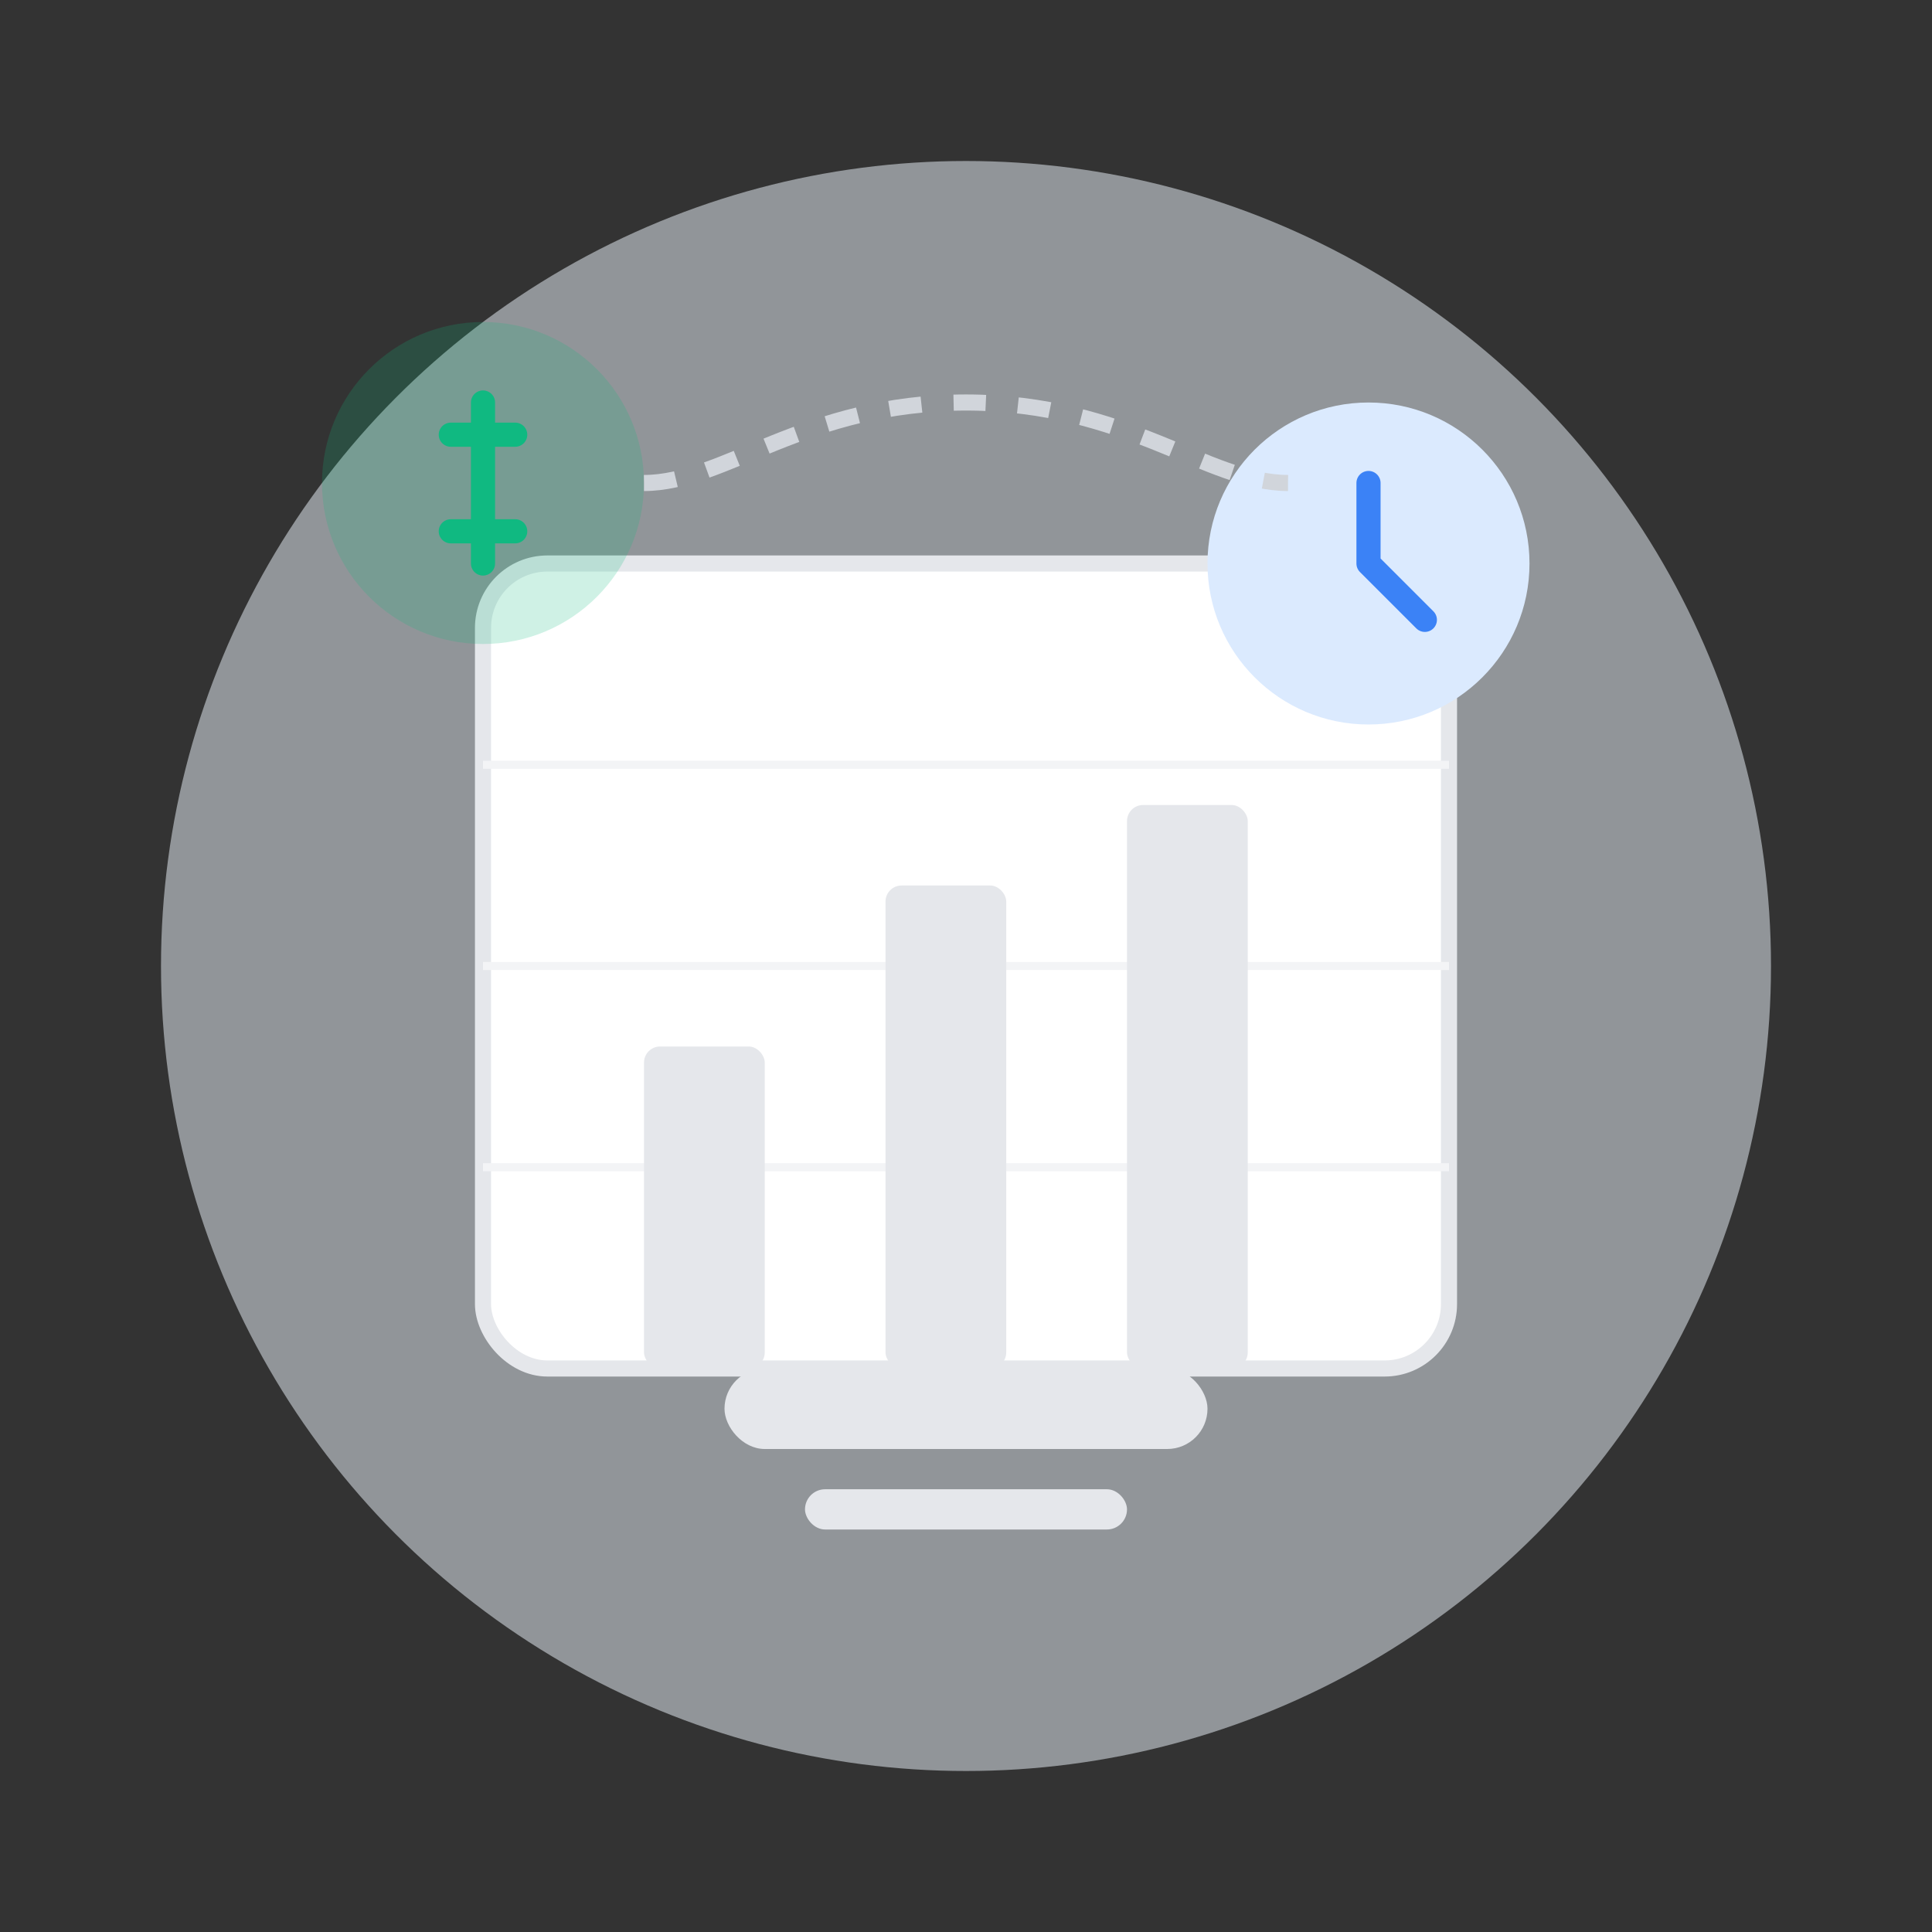 <?xml version="1.0" encoding="UTF-8"?>
<svg width="240" height="240" viewBox="0 0 240 240" fill="none" xmlns="http://www.w3.org/2000/svg">
  <rect x="0" y="0" width="240" height="240" fill="#333333" stroke="none"/>
  <!-- Background circle -->
  <circle cx="120" cy="120" r="100" fill="#F0F9FF" fill-opacity="0.5"/>
  
  <!-- Chart background -->
  <rect x="60" y="70" width="120" height="100" rx="8" fill="white" stroke="#E5E7EB" stroke-width="2"/>
  
  <!-- Chart grid lines -->
  <line x1="60" y1="95" x2="180" y2="95" stroke="#F3F4F6" stroke-width="1"/>
  <line x1="60" y1="120" x2="180" y2="120" stroke="#F3F4F6" stroke-width="1"/>
  <line x1="60" y1="145" x2="180" y2="145" stroke="#F3F4F6" stroke-width="1"/>
  
  <!-- Chart bars (faded/pending) -->
  <rect x="80" y="130" width="15" height="40" rx="2" fill="#E5E7EB"/>
  <rect x="110" y="110" width="15" height="60" rx="2" fill="#E5E7EB"/>
  <rect x="140" y="100" width="15" height="70" rx="2" fill="#E5E7EB"/>
  
  <!-- Pending indicator -->
  <circle cx="170" cy="70" r="20" fill="#DBEAFE"/>
  <path d="M170 60V70L177 77" stroke="#3B82F6" stroke-width="3" stroke-linecap="round" stroke-linejoin="round"/>
  
  <!-- Dollar sign to represent tips -->
  <circle cx="60" cy="60" r="20" fill="#10B981" fill-opacity="0.2"/>
  <path d="M60 50V70M56 54H64M56 66H64" stroke="#10B981" stroke-width="3" stroke-linecap="round"/>
  
  <!-- Dotted connection line -->
  <path d="M80 60C90 60 100 50 120 50C140 50 150 60 160 60" stroke="#D1D5DB" stroke-width="2" stroke-dasharray="4 4"/>
  
  <!-- Coming soon text hint -->
  <rect x="90" y="170" width="60" height="10" rx="5" fill="#E5E7EB"/>
  <rect x="100" y="185" width="40" height="5" rx="2.5" fill="#E5E7EB"/>
</svg>

